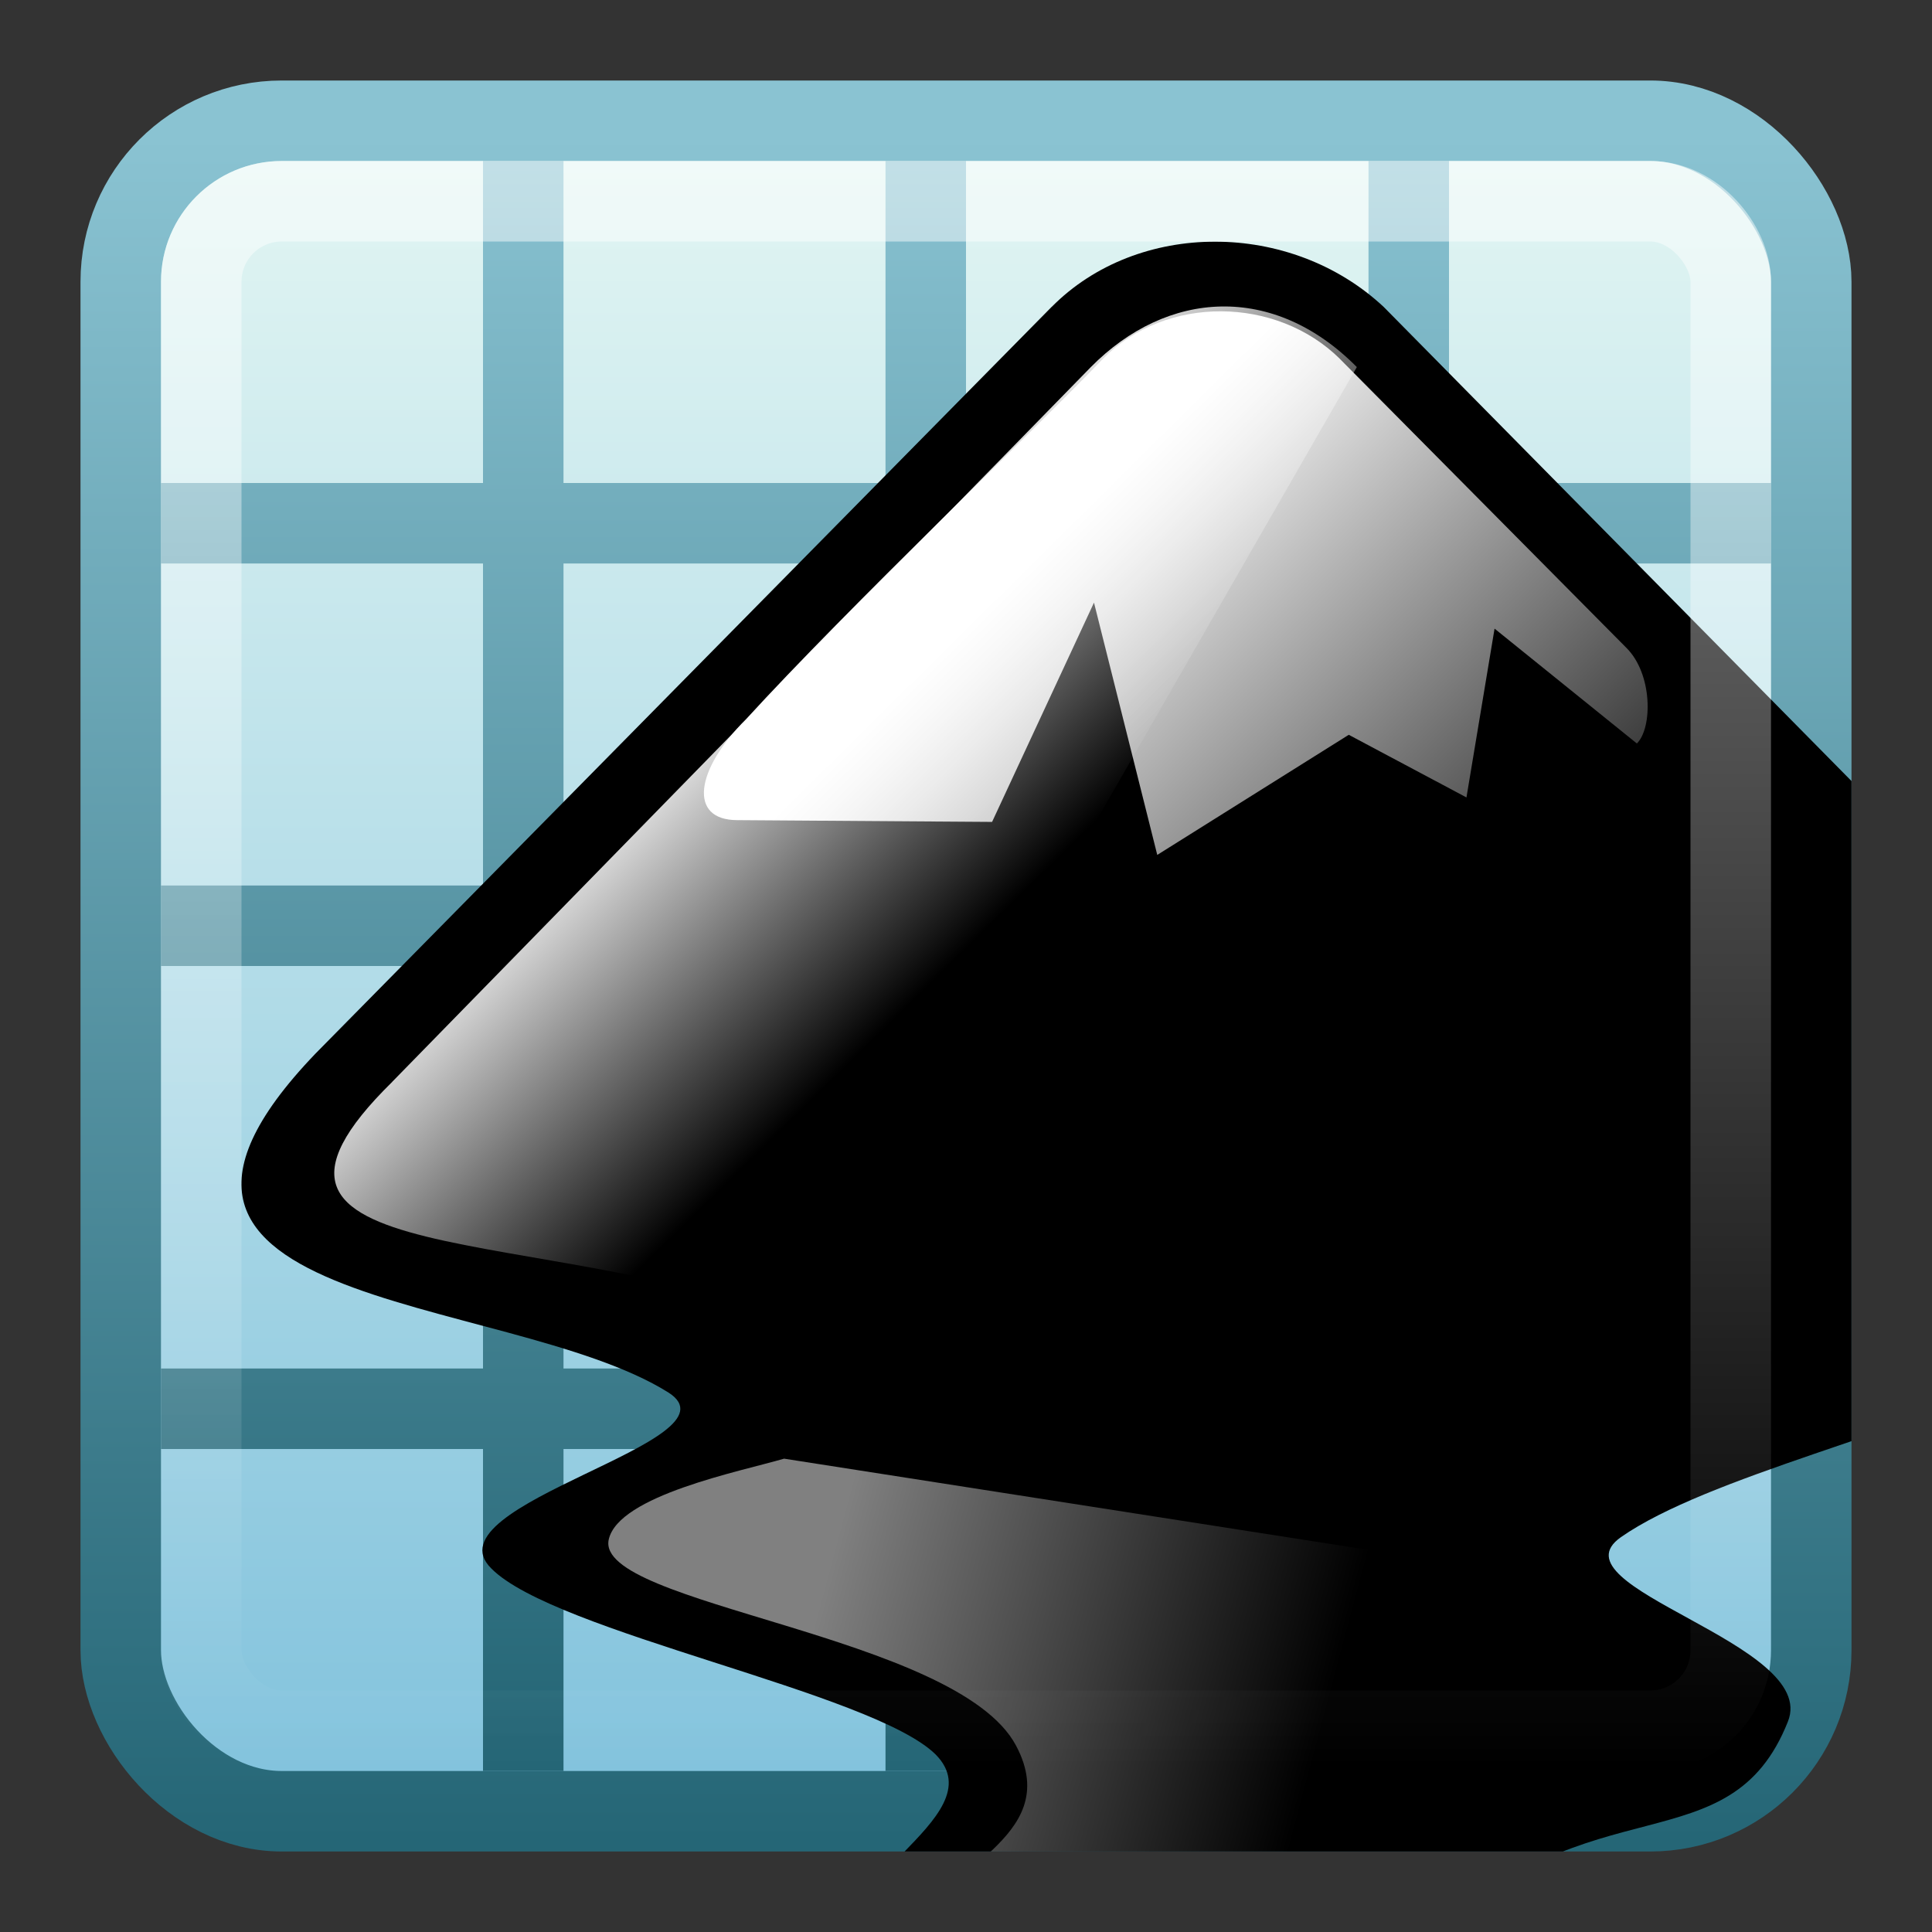 <?xml version="1.0" encoding="UTF-8" standalone="no"?>
<!-- Created with Inkscape (http://www.inkscape.org/) -->

<svg
   xmlns:dc="http://purl.org/dc/elements/1.1/"
   xmlns:cc="http://creativecommons.org/ns#"
   xmlns:rdf="http://www.w3.org/1999/02/22-rdf-syntax-ns#"
   xmlns:svg="http://www.w3.org/2000/svg"
   xmlns="http://www.w3.org/2000/svg"
   xmlns:xlink="http://www.w3.org/1999/xlink"
   xmlns:sodipodi="http://sodipodi.sourceforge.net/DTD/sodipodi-0.dtd"
   xmlns:inkscape="http://www.inkscape.org/namespaces/inkscape"
   width="24"
   height="24"
   id="svg3437"
   version="1.1"
   inkscape:version="0.91 r13725"
   sodipodi:docname="inkscape.svg">
  <rect width="100%" height="100%" fill="#333333" stroke="none"/>
  <defs
     id="defs3439">
    <linearGradient
       gradientUnits="userSpaceOnUse"
       id="linearGradient4353">
      <stop
         offset="0"
         style="stop-color:#ffffff;stop-opacity:1"
         id="stop4355" />
      <stop
         offset="1"
         style="stop-color:#ffffff;stop-opacity:0"
         id="stop4357" />
    </linearGradient>
    <linearGradient
       gradientUnits="userSpaceOnUse"
       id="linearGradient4594-3"
       x1="8.211"
       x2="31.743"
       y1="-5.714"
       y2="25.487">
      <stop
         offset="0"
         stop-color="#fff"
         id="stop37-5-1-3" />
      <stop
         offset="1"
         stop-color="#fff"
         stop-opacity="0"
         id="stop39-0" />
    </linearGradient>
    <linearGradient
       inkscape:collect="always"
       xlink:href="#linearGradient4050"
       id="linearGradient3120"
       gradientUnits="userSpaceOnUse"
       gradientTransform="matrix(0.54,0,0,0.612,-0.972,1026.933)"
       x1="22.44"
       y1="4.894"
       x2="22.44"
       y2="38.217" />
    <linearGradient
       id="linearGradient4050">
      <stop
         id="stop4052"
         offset="0"
         style="stop-color:white;stop-opacity:0.502;" />
      <stop
         id="stop4054"
         offset="1"
         style="stop-color:#ffffff;stop-opacity:0;" />
    </linearGradient>
    <linearGradient
       id="WhiteTransparent-3"
       gradientUnits="userSpaceOnUse">
      <stop
         id="stop7606-1"
         style="stop-color:#ffffff;stop-opacity:1"
         offset="0" />
      <stop
         id="stop7608-8"
         style="stop-color:#ffffff;stop-opacity:0"
         offset="1" />
    </linearGradient>
    <linearGradient
       id="linearGradient5899-9">
      <stop
         id="stop5901-9"
         style="stop-color:#ffffff;stop-opacity:1"
         offset="0" />
      <stop
         id="stop5903-3"
         style="stop-color:#ffffff;stop-opacity:0"
         offset="1" />
    </linearGradient>
    <linearGradient
       inkscape:collect="always"
       xlink:href="#linearGradient3873-2"
       id="linearGradient3308-6"
       gradientUnits="userSpaceOnUse"
       gradientTransform="matrix(0.529,0,0,0.529,-0.443,1027.943)"
       x1="14"
       y1="44"
       x2="14"
       y2="4" />
    <linearGradient
       id="linearGradient3873-2">
      <stop
         id="stop3875-6"
         offset="0"
         style="stop-color:#7fc1dc;stop-opacity:1;" />
      <stop
         id="stop3877-1"
         offset="1"
         style="stop-color:#e3f6f3;stop-opacity:1;" />
    </linearGradient>
    <linearGradient
       inkscape:collect="always"
       xlink:href="#linearGradient3881-9"
       id="linearGradient3310-9"
       gradientUnits="userSpaceOnUse"
       gradientTransform="matrix(0.529,0,0,0.529,-0.443,1027.943)"
       x1="23"
       y1="4"
       x2="23"
       y2="44" />
    <linearGradient
       id="linearGradient3881-9">
      <stop
         id="stop3883-7"
         offset="0"
         style="stop-color:#8ac3d2;stop-opacity:1;" />
      <stop
         id="stop3885-3"
         offset="1"
         style="stop-color:#256676;stop-opacity:1;" />
    </linearGradient>
    <linearGradient
       id="linearGradient3132-6"
       inkscape:collect="always">
      <stop
         id="stop3134-8"
         offset="0"
         style="stop-color:#8ac3d2;stop-opacity:1" />
      <stop
         id="stop3136-7"
         offset="1"
         style="stop-color:#256676;stop-opacity:1" />
    </linearGradient>
    <linearGradient
       inkscape:collect="always"
       xlink:href="#linearGradient3132-6"
       id="linearGradient4243"
       gradientUnits="userSpaceOnUse"
       gradientTransform="matrix(1,0,0,1.053,26.192,1059.347)"
       x1="-19.192"
       y1="-1004.48"
       x2="-19.192"
       y2="-985.48" />
    <linearGradient
       inkscape:collect="always"
       xlink:href="#WhiteTransparent-3"
       id="linearGradient4343"
       gradientUnits="userSpaceOnUse"
       gradientTransform="matrix(0.22,0,0,0.218,-38.828,1029.388)"
       x1="30.997"
       y1="37.31"
       x2="46.038"
       y2="52.497" />
    <linearGradient
       inkscape:collect="always"
       xlink:href="#linearGradient4353"
       id="linearGradient4345"
       gradientUnits="userSpaceOnUse"
       gradientTransform="matrix(0.218,0,0,0.216,-38.743,1029.471)"
       x1="60"
       y1="20"
       x2="90"
       y2="50" />
    <linearGradient
       inkscape:collect="always"
       xlink:href="#linearGradient5899-9"
       id="linearGradient4347"
       gradientUnits="userSpaceOnUse"
       gradientTransform="matrix(0.107,0,0,0.106,-40.565,1028.264)"
       x1="95.5"
       y1="208.164"
       x2="153.5"
       y2="223.5" />
    <clipPath
       clipPathUnits="userSpaceOnUse"
       id="clipPath4349">
      <rect
         rx="1.556"
         ry="1.541"
         y="1030.318"
         x="-38.249"
         height="21.044"
         width="21.249"
         id="rect4351"
         style="color:black;fill:black;fill-opacity:1;fill-rule:nonzero;stroke:none;stroke-width:1;marker:none;visibility:visible;display:inline;overflow:visible;enable-background:accumulate" />
    </clipPath>
  </defs>
  <sodipodi:namedview
     id="base"
     pagecolor="#ffffff"
     bordercolor="#666666"
     borderopacity="1.0"
     inkscape:pageopacity="0.0"
     inkscape:pageshadow="2"
     inkscape:zoom="15.839192"
     inkscape:cx="32.562619"
     inkscape:cy="18.001369"
     inkscape:document-units="px"
     inkscape:current-layer="capa1"
     showgrid="true"
     inkscape:window-width="1366"
     inkscape:window-height="704"
     inkscape:window-x="0"
     inkscape:window-y="27"
     inkscape:window-maximized="1"
     inkscape:snap-page="true"
     inkscape:snap-center="true"
     inkscape:snap-object-midpoints="true">
    <inkscape:grid
       type="xygrid"
       id="grid3445"
       empspacing="5"
       visible="true"
       enabled="true"
       snapvisiblegridlinesonly="true" />
  </sodipodi:namedview>
  <g
     inkscape:label="Capa 1"
     inkscape:groupmode="layer"
     id="capa1"
     transform="translate(0,-1028.362)">
    <rect
       style="color:black;fill:url(#linearGradient3308-6);fill-opacity:1;fill-rule:nonzero;stroke:url(#linearGradient3310-9);stroke-width:1;stroke-linecap:round;stroke-linejoin:round;stroke-miterlimit:4;stroke-opacity:1;stroke-dasharray:none;stroke-dashoffset:0;marker:none;visibility:visible;display:inline;overflow:visible;enable-background:accumulate"
       id="rect3874"
       width="21"
       height="21"
       x="1.5"
       y="1029.862"
       ry="2"
       rx="2" />
    <path
       style="color:black;fill:url(#linearGradient4243);fill-opacity:1;fill-rule:nonzero;stroke:none;stroke-width:1;marker:none;visibility:visible;display:inline;overflow:visible;enable-background:accumulate"
       d="m 6,2 0,4 -4,0 0,1 4,0 0,4 -4,0 0,1 4,0 0,5 -4,0 0,1 4,0 0,4 1,0 0,-4 4,0 0,4 1,0 0,-4 5,0 0,4 1,0 0,-4 4,0 0,-1 -4,0 0,-5 4,0 0,-1 -4,0 0,-4 4,0 0,-1 -4,0 0,-4 -1,0 0,4 -5,0 0,-4 -1,0 0,4 -4,0 0,-4 z m 1,5 4,0 0,4 -4,0 z m 5,0 5,0 0,4 -5,0 z m -5,5 4,0 0,5 -4,0 z m 5,0 5,0 0,5 -5,0 z"
       transform="translate(0,1028.362)"
       id="rect4129"
       inkscape:connector-curvature="0"
       sodipodi:nodetypes="ccccccccccccccccccccccccccccccccccccccccccccccccccccccccccccccccc" />
    <g
       id="g4336"
       transform="translate(40,0)"
       clip-path="url(#clipPath4349)">
      <path
         style="fill:black;fill-opacity:1;stroke:none"
         id="use7631"
         d="m -26.935,1032.173 -8.993,9.122 c -3.405,3.372 2.204,3.091 4.234,4.367 0.939,0.605 -3.012,1.383 -2.204,2.183 0.786,0.8 4.736,1.535 5.522,2.313 0.786,0.8 -1.593,1.643 -0.808,2.443 0.764,0.8 2.597,0.043 2.925,1.859 0.24,1.34 3.361,0.67 4.758,-0.475 0.873,-0.735 -1.506,-0.735 -0.72,-1.535 1.964,-1.967 3.711,-0.886 4.431,-2.702 0.393,-0.973 -2.968,-1.665 -2.074,-2.291 2.139,-1.492 9.997,-2.248 6.373,-5.836 l -9.32,-9.446 c -1.157,-1.081 -3.056,-1.081 -4.125,0 z"
         inkscape:connector-curvature="0"
         sodipodi:nodetypes="cccccccccccccc" />
      <path
         style="fill:none"
         id="use7639"
         d="m -26.935,1032.173 -8.993,9.122 c -3.405,3.372 2.204,3.091 4.234,4.367 0.939,0.605 -3.012,1.383 -2.204,2.183 0.786,0.8 4.736,1.535 5.522,2.313 0.786,0.8 -1.593,1.643 -0.808,2.443 0.764,0.8 2.597,0.043 2.925,1.859 0.24,1.34 3.361,0.67 4.758,-0.475 0.873,-0.735 -1.506,-0.735 -0.72,-1.535 1.964,-1.967 3.711,-0.886 4.431,-2.702 0.393,-0.973 -2.968,-1.665 -2.074,-2.291 2.139,-1.492 9.997,-2.248 6.373,-5.836 l -9.32,-9.446 c -1.157,-1.081 -3.056,-1.081 -4.125,0 z m 10.324,17.574 c 0,0.454 3.558,0.713 3.361,-0.108 -0.284,-1.383 -2.968,-1.275 -3.361,0.108 z m -15.17,2.399 c 0.808,0.692 2.03,-0.151 2.423,-1.124 -0.786,-1.016 -3.689,0.065 -2.423,1.124 z m 14.733,-1.448 c -1.004,0.908 0.175,1.859 1.157,1.232 0.262,-0.173 -0.022,-1.016 -1.157,-1.232 z"
         inkscape:connector-curvature="0" />
      <path
         style="fill:url(#linearGradient4343);stroke:none"
         id="path7643"
         d="m -35.127,1041.801 c -2.445,2.4 1.85,1.723 5.154,3.01 l 6.828,-11.889 c -1.035,-1.047 -2.357,-0.96 -3.304,0 l -8.679,8.879 z"
         inkscape:connector-curvature="0" />
      <path
         style="fill:url(#linearGradient4345);fill-rule:nonzero;stroke:none;fill-opacity:1.0"
         id="icecap"
         d="m -23.355,1032.821 3.558,3.588 c 0.327,0.324 0.327,0.994 0.131,1.189 l -1.768,-1.427 -0.349,2.097 -1.462,-0.778 -2.379,1.492 -0.786,-3.134 -1.266,2.724 -3.165,-0.022 c -0.611,0 -0.524,-0.627 0.109,-1.254 1.244,-1.362 3.667,-3.675 4.431,-4.475 0.786,-0.8 2.161,-0.778 2.947,0 z"
         inkscape:connector-curvature="0" />
      <path
         sodipodi:nodetypes="cccccsccc"
         style="opacity:0.5;fill:url(#linearGradient4347);fill-opacity:1;fill-rule:evenodd;stroke:none"
         id="path5897"
         d="m -30.26,1046.482 c -0.543,0.159 -2.055,0.456 -2.178,1.004 -0.183,0.814 4.325,1.177 5.06,2.561 0.631,1.189 -1.11,1.532 -0.882,2.175 0.176,0.496 2.513,0.014 3.513,2.014 0.494,0.651 0.824,-0.688 0.463,-1.379 -0.575,-1.101 1.966,-2.449 3.117,-3.061 0.672,-0.357 -1.386,-2.111 -1.386,-2.111 z"
         inkscape:connector-curvature="0" />
    </g>
    <rect
       rx="2"
       ry="2"
       y="1029.862"
       x="1.5"
       height="21"
       width="21"
       id="rect4298"
       style="color:black;fill:none;fill-opacity:1;fill-rule:nonzero;stroke:url(#linearGradient3310-9);stroke-width:1;stroke-linecap:round;stroke-linejoin:round;stroke-miterlimit:4;stroke-opacity:1;stroke-dasharray:none;stroke-dashoffset:0;marker:none;visibility:visible;display:inline;overflow:visible;enable-background:accumulate" />
    <rect
       width="19"
       height="19"
       ry="1"
       x="2.5"
       y="1030.862"
       id="rect4513"
       style="opacity:1;fill:none;stroke:url(#linearGradient3120);stroke-width:1;stroke-miterlimit:4;stroke-opacity:1;stroke-dasharray:none"
       rx="1" />
    <g
       transform="matrix(0.192,-0.042,0.051,0.15,-43.154,1037.409)"
       id="g9018" />
  </g>
  <style
     type="text/css"
     id="style26" />
</svg>
